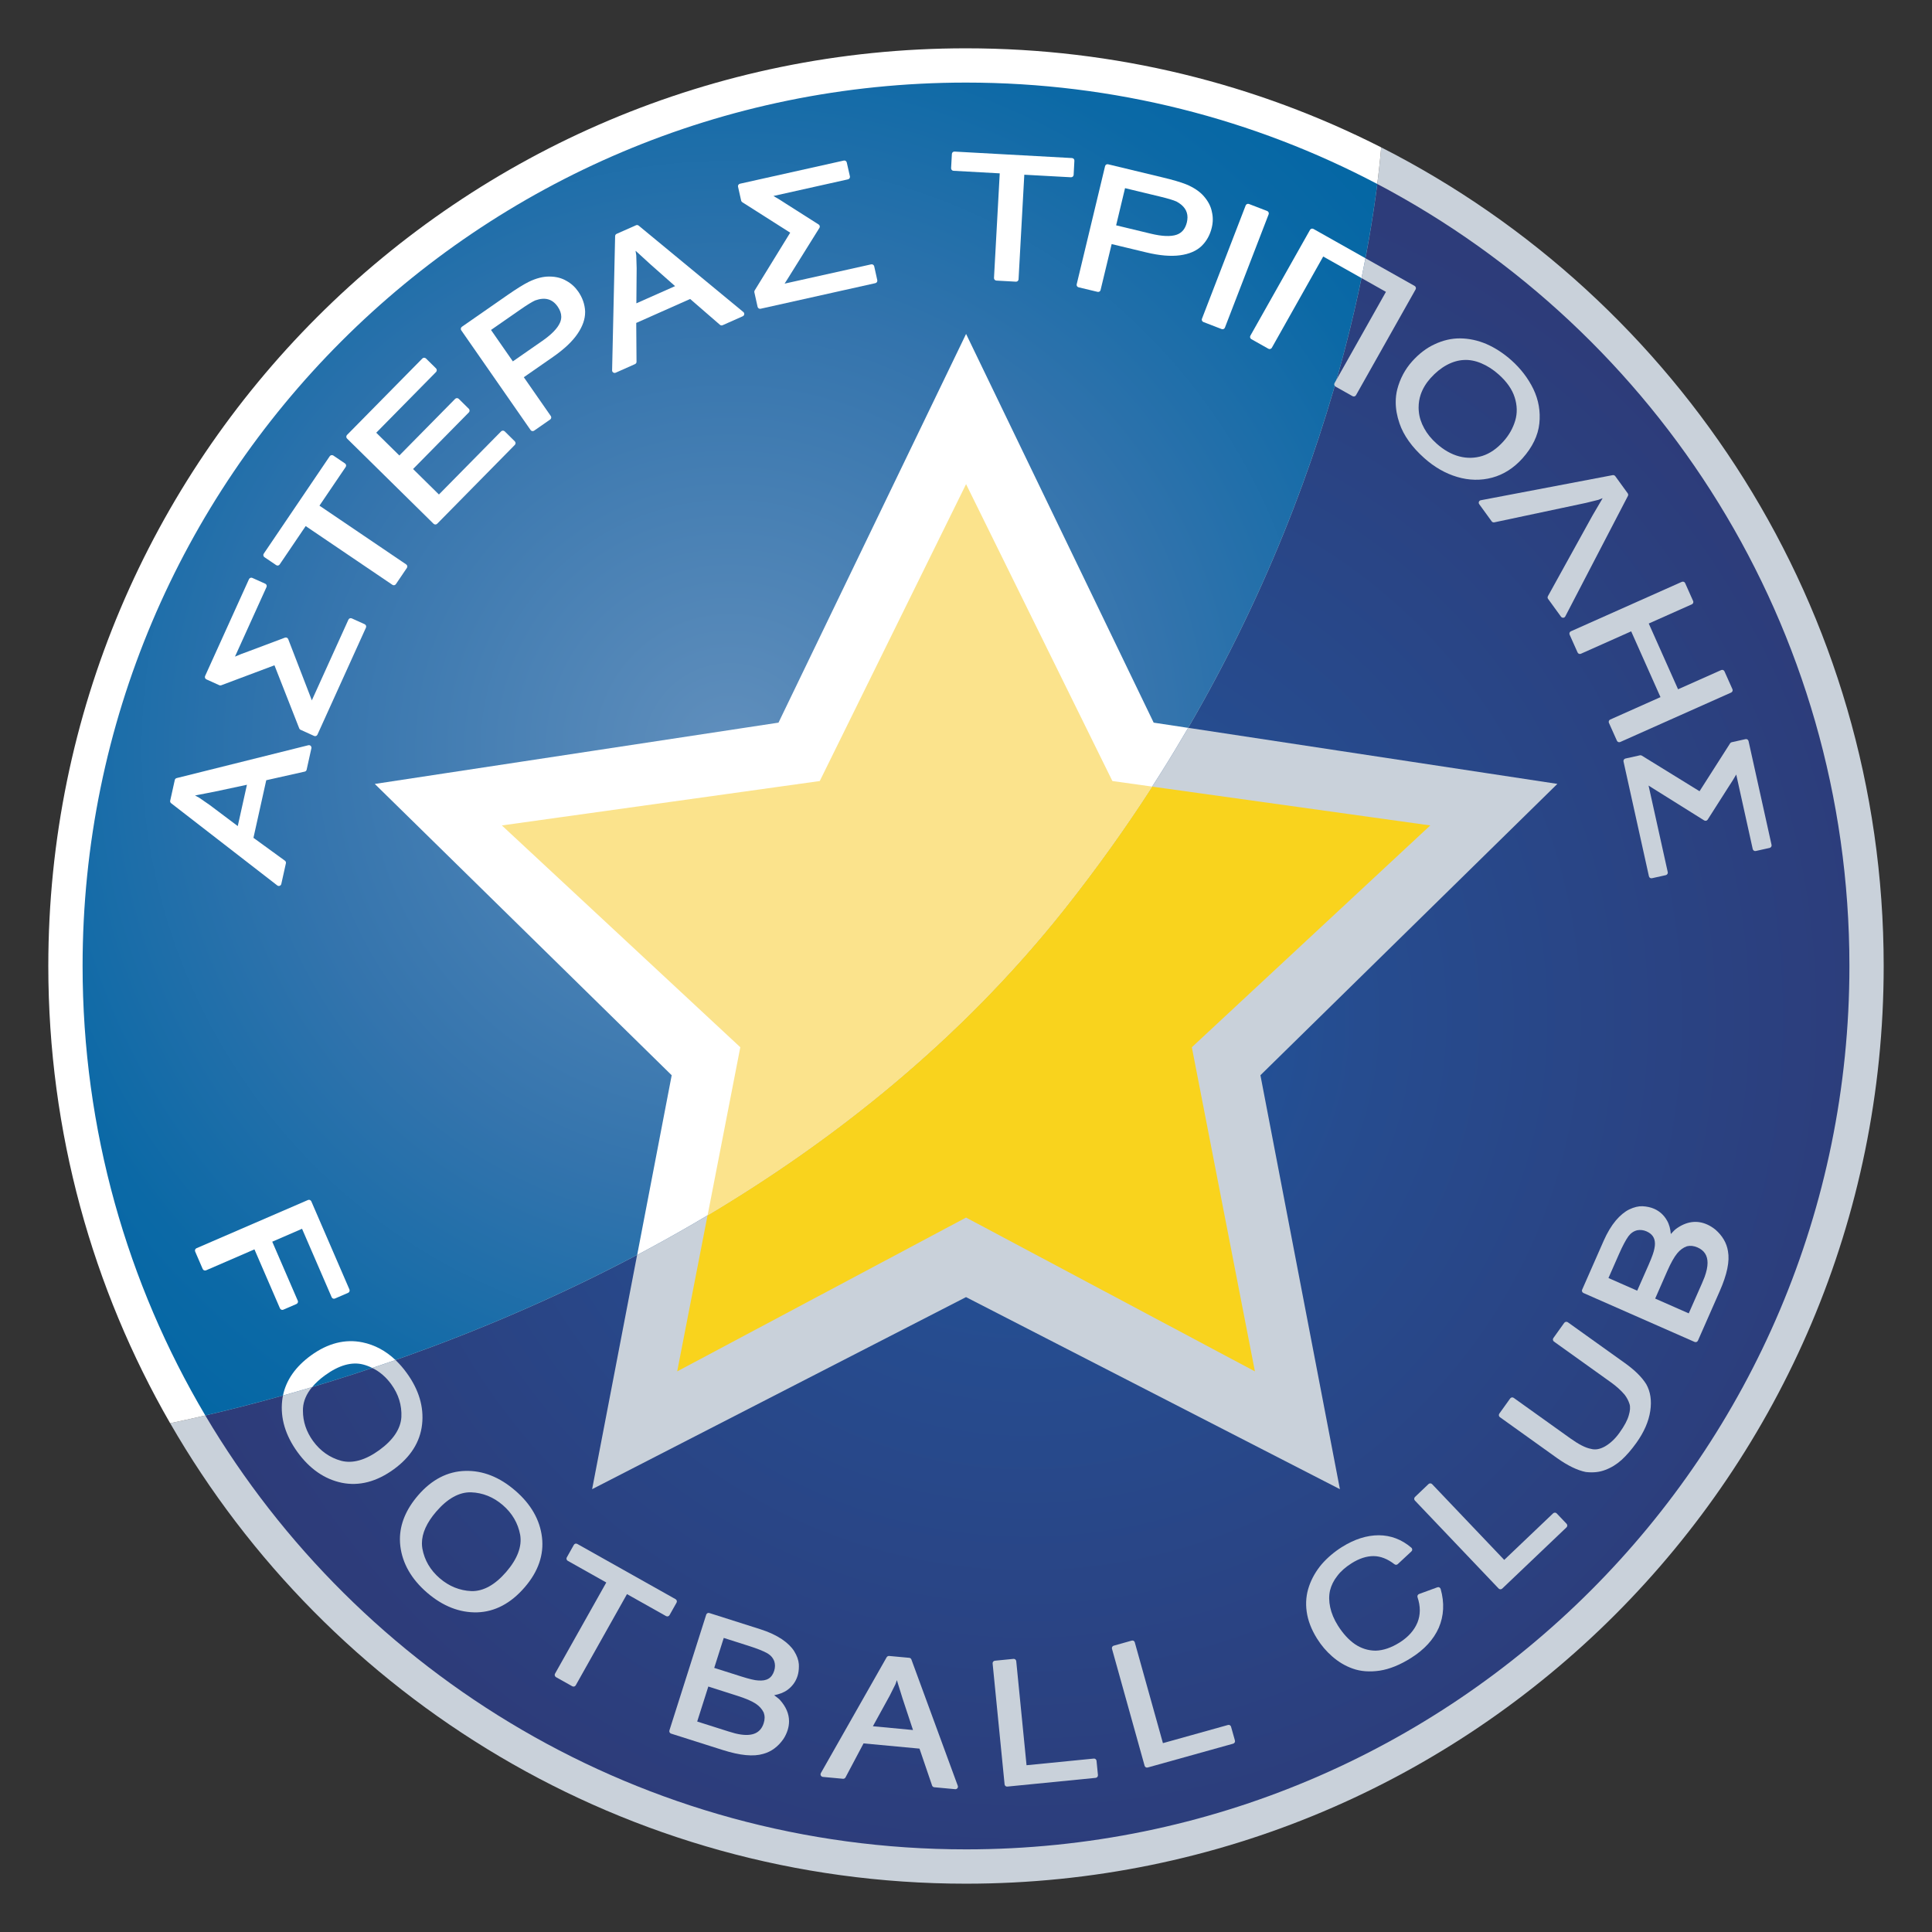 <svg height="1000" viewBox="-296.5 -296.5 1000 1000" width="1000" xmlns="http://www.w3.org/2000/svg" xmlns:xlink="http://www.w3.org/1999/xlink"><rect x="-296.5" y="-296.5" width="1000" height="1000" fill="#333333" stroke="none"/><defs><radialGradient id="a" cx="47.859" cy="52.742" gradientUnits="userSpaceOnUse" r="340.981"><stop offset="0" stop-color="#1c59a2"/><stop offset=".286" stop-color="#264c8f"/><stop offset=".745" stop-color="#2d3c7a"/><stop offset="1" stop-color="#2e3672"/></radialGradient><radialGradient id="b" cx="-38.68" cy="-25.121" gradientUnits="userSpaceOnUse" r="270.166"><stop offset="0" stop-color="#608fbd"/><stop offset=".066" stop-color="#5a8bba"/><stop offset=".471" stop-color="#3474ad"/><stop offset=".796" stop-color="#0b69a6"/><stop offset="1" stop-color="#0065a3"/></radialGradient></defs><g transform="matrix(1.779 0 0 1.779 150.129 135.897)"><g><g><path d="m -201.466 171.01 c 45.698 -9.48 176.879 -44.756 260.056 -149.532 c 76.028 -95.773 89.756 -193.395 92.203 -221.563 l .007 -.096 C 237.566 -156.084 297 -65.99 297 38 C 297 185.457 177.457 305 30 305 C -69.017 305 -155.457 251.087 -201.55 171.024 Z" fill="#c9d1da"/><path d="m 150.793 -200.085 c -2.447 28.168 -16.175 125.79 -92.189 221.563 c -83.184 104.76 -214.363 140.052 -260.07 149.532 l -.092 .015 C -224.097 131.859 -237 86.437 -237 38 c 0 -147.46 119.546 -267 267 -267 c 43.481 0 84.526 10.391 120.8 28.819 z" fill="#fff"/></g><g><path d="m -191.24 168.755 c 52.732 -12.24 172.198 -49.495 249.83 -147.285 c 68.306 -86.037 86.337 -173.565 91.061 -210.891 l .016 -.111 C 231.354 -146.482 287.03 -60.745 287.03 38 C 287.03 179.951 171.958 295.015 30 295.015 c -94.197 0 -176.557 -50.66 -221.313 -126.229 z" fill="url(#a)"/><path d="m 149.65 -189.421 c -4.732 37.325 -22.755 124.854 -91.06 210.891 c -77.641 97.79 -197.106 135.045 -249.83 147.285 l -.073 .03 C -213.998 130.472 -227.027 85.755 -227.027 38 c 0 -141.958 115.076 -257.027 257.027 -257.027 c 43.206 0 83.928 10.664 119.666 29.503 z" fill="url(#b)"/></g></g><g><path d="M 94.602 -31.215 C 84.51 -13.884 72.609 3.824 58.604 21.478 C 22.596 66.827 -22.41 99.167 -65.578 122.021 l -.096 .061 l 10.047 -52.294 l -86.382 -84.757 l 117.457 -17.834 l 54.575 -113.096 l 54.58 113.096 l 10.061 1.522 z" fill="#fff"/><path d="M -65.578 122.013 C -22.41 99.159 22.596 66.827 58.604 21.47 C 72.609 3.815 84.51 -13.891 94.602 -31.223 l .046 -.073 l 107.41 16.312 L 115.662 69.78 L 138.79 190.22 L 30.007 134.337 L -78.78 190.22 L -65.688 122.074 Z" fill="#c9d1da"/></g><g><path d="M 84.127 -14.137 C 76.512 -2.323 68.029 9.587 58.604 21.478 C 28.264 59.689 -8.463 88.668 -45.097 110.502 l -.104 .068 l -8.827 45.377 l 84.043 -44.755 l 84.043 44.755 L 95.707 61.636 L 165.08 -2.898 L 84.157 -14.19 Z" fill="#f9d31d"/><path d="M -45.097 110.502 C -8.463 88.66 28.255 59.681 58.604 21.47 C 68.029 9.579 76.511 -2.33 84.127 -14.145 l .046 -.053 l -11.58 -1.618 l -42.57 -86.382 l -42.57 86.382 l -92.491 12.918 l 69.373 64.534 l -9.52 48.927 z" fill="#fbe38c"/></g><g><path d="m -161.453 106.085 l -32.432 14.026 c -.185 .076 -.322 .222 -.395 .406 c -.069 .184 -.069 .384 .008 .567 l 2.193 5.077 c .165 .367 .594 .536 .974 .383 c 0 0 12.854 -5.567 14.08 -6.097 c .541 1.258 7.42 17.155 7.42 17.155 c .075 .185 .218 .322 .405 .398 c .185 .077 .379 .077 .569 0 l 3.823 -1.655 c .275 -.131 .448 -.399 .448 -.676 c 0 -.107 -.014 -.199 -.062 -.291 c 0 0 -6.877 -15.905 -7.424 -17.163 c 1.094 -.476 7.582 -3.283 8.67 -3.758 c .553 1.258 8.616 19.908 8.616 19.908 c .078 .177 .22 .322 .399 .399 c .181 .069 .388 .069 .567 -.017 l 3.824 -1.655 c .367 -.162 .541 -.583 .386 -.967 l -11.097 -25.66 c -.081 -.168 -.221 -.307 -.409 -.392 c -.18 -.065 -.384 -.065 -.563 .012 z" fill="#fff"/><path d="m -161.346 -26.23 l -38.314 9.559 c -.265 .062 -.479 .283 -.541 .548 l -1.334 6.017 c -.065 .284 .038 .563 .265 .744 l 30.887 23.923 c .195 .157 .463 .195 .697 .107 c .237 -.084 .418 -.288 .473 -.533 l 1.338 -6.017 c .007 -.053 .014 -.107 .014 -.165 c 0 -.226 -.11 -.452 -.305 -.594 c 0 0 -8.429 -6.127 -9.15 -6.653 c .196 -.87 3.531 -15.909 3.724 -16.756 c .839 -.192 11.195 -2.508 11.195 -2.508 c .285 -.062 .495 -.28 .557 -.556 l 1.384 -6.243 c .009 -.057 .016 -.11 .016 -.164 c 0 -.2 -.081 -.388 -.218 -.529 c -.175 -.162 -.435 -.242 -.688 -.18 z m -27.24 13.501 c 0 0 7.592 -1.626 9.375 -2.002 c -.384 1.741 -2.285 10.295 -2.669 12.021 c -1.477 -1.116 -8.183 -6.147 -8.183 -6.147 v 0 l -3.079 -2.128 c 0 0 -.541 -.283 -1.169 -.613 c .283 -.058 .591 -.111 .763 -.165 c -.096 .023 4.962 -.966 4.962 -.966 z" fill="#fff"/><path d="m -178.199 -74.932 c -.181 .069 -.33 .204 -.415 .384 l -12.768 28.175 c -.166 .369 0 .809 .368 .975 l 3.762 1.706 c .18 .084 .376 .084 .567 .016 c 0 0 14.238 -5.349 15.483 -5.813 c .495 1.258 7.21 18.363 7.21 18.363 c .072 .177 .204 .33 .386 .398 l 3.935 1.791 c .369 .165 .809 0 .974 -.368 l 14.119 -31.148 c .076 -.18 .084 -.382 .014 -.563 c -.068 -.18 -.21 -.329 -.383 -.418 l -3.761 -1.702 c -.373 -.165 -.81 0 -.975 .368 c 0 0 -9.38 20.668 -10.648 23.49 c -.33 -.858 -.653 -1.722 -.653 -1.722 l -6.219 -16.105 c -.149 -.379 -.576 -.567 -.952 -.426 l -10.571 3.973 c -1.468 .506 -2.765 1.024 -3.965 1.549 c 1.357 -2.991 9.172 -20.238 9.172 -20.238 c .039 -.091 .062 -.195 .062 -.307 c 0 -.284 -.165 -.548 -.429 -.667 l -3.747 -1.688 c -.179 -.088 -.374 -.096 -.566 -.023 z" fill="#fff"/><path d="m -155.127 -110.309 l -19.191 28.341 c -.227 .337 -.142 .801 .195 1.02 l 3.424 2.316 c .165 .111 .362 .15 .553 .111 c .188 -.031 .36 -.149 .467 -.314 c 0 0 6.818 -10.062 7.559 -11.158 c 1.161 .79 25.23 17.086 25.23 17.086 c .337 .23 .793 .143 1.02 -.195 l 3.19 -4.712 c .084 -.127 .123 -.269 .123 -.415 c 0 -.05 0 -.096 -.007 -.142 c -.038 -.188 -.151 -.364 -.316 -.472 c 0 0 -24.067 -16.296 -25.23 -17.09 c .748 -1.097 7.627 -11.25 7.627 -11.25 c .085 -.134 .127 -.277 .127 -.418 c 0 -.234 -.119 -.473 -.323 -.614 l -3.417 -2.316 c -.338 -.203 -.801 -.118 -1.031 .222 z" fill="#fff"/><path d="m -127.657 -138.975 c -.197 0 -.385 .08 -.518 .222 l -21.918 22.247 c -.283 .288 -.283 .752 .009 1.043 l 25.177 24.801 c .291 .28 .755 .28 1.046 -.008 l 22.592 -22.941 c .288 -.288 .279 -.751 -.007 -1.043 l -2.938 -2.899 c -.142 -.142 -.33 -.21 -.53 -.21 c -.195 0 -.383 .084 -.516 .218 c 0 0 -17.111 17.374 -18.092 18.363 c -.866 -.858 -6.66 -6.568 -7.522 -7.415 c .973 -.981 16.231 -16.473 16.231 -16.473 c .142 -.142 .21 -.33 .21 -.521 c 0 -.188 -.077 -.375 -.219 -.526 l -2.936 -2.899 c -.291 -.279 -.764 -.279 -1.043 .008 c 0 0 -15.262 15.496 -16.236 16.477 c -.847 -.833 -5.882 -5.794 -6.722 -6.626 c .975 -.99 17.404 -17.669 17.404 -17.669 c .139 -.15 .21 -.33 .21 -.521 c 0 -.188 -.079 -.383 -.218 -.526 l -2.938 -2.895 c -.147 -.126 -.338 -.207 -.526 -.207 z" fill="#fff"/><path d="m -97.281 -161.022 c 0 0 -.007 0 0 0 c -1.484 .744 -3.515 2.009 -6.038 3.757 l -13.348 9.283 c -.158 .111 -.269 .284 -.308 .48 c -.042 .196 .007 .391 .123 .552 l 20.17 29.015 c .107 .157 .279 .264 .471 .306 c .196 .031 .392 -.007 .549 -.118 l 4.671 -3.252 c .207 -.142 .314 -.368 .314 -.606 c 0 -.145 -.039 -.287 -.131 -.414 c 0 0 -7.085 -10.192 -7.845 -11.285 c 1.052 -.732 8.486 -5.897 8.486 -5.897 c 3.268 -2.27 5.687 -4.555 7.187 -6.802 c 1.437 -2.128 2.162 -4.199 2.162 -6.177 c 0 -.12 0 -.231 0 -.338 c -.103 -2.021 -.778 -3.954 -2.021 -5.736 c -.917 -1.312 -2.07 -2.362 -3.438 -3.098 c -1.35 -.802 -2.999 -1.228 -4.894 -1.242 c -1.87 -.031 -3.927 .501 -6.11 1.572 z m -2.442 8.078 c 2.018 -1.408 3.504 -2.316 4.398 -2.712 c 2.818 -1.004 4.962 -.429 6.51 1.783 c .706 1.024 1.059 2.006 1.059 2.976 c 0 .56 -.116 1.108 -.346 1.66 c -.697 1.664 -2.442 3.471 -5.172 5.368 c 0 0 -7.515 5.223 -8.57 5.956 c -.697 -1.005 -5.652 -8.138 -6.353 -9.142 c 1.053 -.731 8.474 -5.889 8.474 -5.889 z" fill="#fff"/><path d="m -66.018 -177.515 l -5.629 2.497 c -.262 .119 -.434 .368 -.44 .66 l -.878 39.054 c -.009 .248 .114 .494 .33 .624 c .21 .142 .478 .17 .704 .066 l 5.629 -2.504 c .269 -.119 .441 -.38 .441 -.667 c 0 0 -.084 -10.43 -.084 -11.312 c .816 -.361 14.896 -6.619 15.687 -6.971 c .653 .564 8.67 7.515 8.67 7.515 c .214 .188 .521 .234 .778 .115 l 5.853 -2.6 c .233 -.099 .392 -.318 .434 -.571 c .037 -.249 -.067 -.51 -.262 -.667 l -30.453 -25.138 c -.232 -.181 -.52 -.22 -.78 -.101 z m .195 12.478 c 0 -.008 -.114 -3.746 -.114 -3.746 c 0 0 -.097 -.606 -.207 -1.304 c .214 .188 .441 .41 .59 .517 v 0 l 3.724 3.409 c 0 0 5.815 5.146 7.185 6.354 c -1.626 .721 -9.636 4.279 -11.262 5.004 c .015 -1.864 .084 -10.234 .084 -10.234 z" fill="#fff"/><path d="m -5.565 -196.338 l -30.197 6.737 c -.188 .038 -.353 .157 -.463 .321 c -.077 .119 -.114 .257 -.114 .392 c 0 .058 0 .111 .014 .165 l .902 4.029 c .037 .188 .156 .353 .321 .465 c 0 0 12.834 8.159 13.954 8.872 c -.706 1.146 -10.335 16.807 -10.335 16.807 c -.068 .115 -.107 .249 -.107 .383 c 0 .054 0 .111 .016 .164 l .939 4.219 c .042 .188 .158 .353 .33 .463 c .165 .1 .363 .142 .56 .092 l 33.375 -7.442 c .398 -.088 .651 -.479 .555 -.882 l -.892 -4.026 c -.039 -.192 -.165 -.353 -.33 -.464 c -.165 -.111 -.36 -.142 -.56 -.096 c 0 0 -22.151 4.939 -25.177 5.606 c .495 -.775 .981 -1.553 .981 -1.553 l 9.134 -14.643 c .081 -.127 .12 -.261 .12 -.395 c 0 -.242 -.126 -.487 -.339 -.622 l -9.524 -6.054 c -1.282 -.863 -2.474 -1.584 -3.621 -2.235 c 3.21 -.717 21.688 -4.839 21.688 -4.839 c .337 -.081 .576 -.376 .576 -.714 c 0 -.057 0 -.111 -.016 -.165 l -.913 -4.03 c -.039 -.188 -.156 -.353 -.321 -.464 c -.164 -.099 -.368 -.133 -.556 -.091 z" fill="#fff"/><path d="m 25.893 -198.263 c 0 0 -.23 4.145 -.23 4.161 c 0 .18 .074 .356 .191 .494 c .13 .15 .314 .238 .502 .246 c 0 0 12.133 .667 13.46 .743 c -.077 1.399 -1.673 30.445 -1.673 30.465 c 0 .384 .308 .714 .699 .737 l 5.682 .314 c .191 .008 .385 -.053 .521 -.18 c .154 -.134 .229 -.315 .246 -.51 c 0 0 1.596 -29.027 1.671 -30.43 c 1.328 .069 13.574 .744 13.574 .744 c .199 .007 .383 -.054 .538 -.188 c .152 -.134 .229 -.315 .244 -.503 l .216 -4.122 c .029 -.41 -.292 -.755 -.69 -.778 l -34.181 -1.883 c -.401 -.023 -.754 .28 -.77 .69 z" fill="#fff"/><path d="m 70.783 -195.168 c -.162 .099 -.283 .264 -.321 .457 l -8.253 34.356 c -.107 .391 .145 .789 .537 .886 l 5.529 1.327 c .191 .045 .392 .015 .561 -.084 c .159 -.104 .291 -.269 .321 -.456 c 0 0 2.898 -12.071 3.222 -13.359 c 1.241 .299 10.038 2.412 10.038 2.412 c 3.864 .936 7.185 1.216 9.853 .848 c 2.701 -.361 4.81 -1.281 6.304 -2.727 c 1.443 -1.418 2.432 -3.209 2.931 -5.314 c .383 -1.564 .398 -3.118 .029 -4.633 c -.291 -1.533 -1.072 -3.055 -2.315 -4.486 c -1.219 -1.414 -2.99 -2.591 -5.229 -3.508 c -1.551 -.614 -3.844 -1.289 -6.841 -2.002 l -15.8 -3.804 c -.198 -.048 -.398 -.025 -.566 .087 z m 5.49 6.856 c 1.259 .303 10.04 2.419 10.04 2.419 c 2.4 .571 4.056 1.074 4.946 1.48 c 2.131 1.158 3.182 2.672 3.182 4.59 c 0 .46 -.068 .947 -.176 1.453 c -.469 1.898 -1.441 3.075 -2.992 3.612 c -1.71 .579 -4.218 .483 -7.453 -.299 c 0 0 -8.896 -2.136 -10.139 -2.442 c .293 -1.178 2.317 -9.621 2.592 -10.813 z" fill="#fff"/><path d="m 111.757 -183.688 c -.175 .081 -.314 .226 -.39 .411 l -12.716 32.964 c -.077 .181 -.077 .383 .009 .556 c .084 .185 .222 .322 .413 .395 l 5.299 2.047 c .385 .149 .821 -.039 .959 -.421 l 12.723 -32.968 c .154 -.376 -.046 -.81 -.422 -.959 l -5.314 -2.048 c -.176 -.065 -.368 -.058 -.561 .023 z" fill="#fff"/><path d="m 145.079 -162.196 c .399 -1.933 .774 -3.808 1.12 -5.644 l .015 -.088 l -15.123 -8.52 c -.36 -.196 -.814 -.069 -1.005 .284 l -17.348 30.783 c -.098 .173 -.113 .369 -.068 .564 c .055 .192 .178 .35 .354 .441 l 4.955 2.788 c .168 .096 .375 .119 .551 .065 c .191 -.05 .354 -.172 .453 -.349 c 0 0 14.256 -25.331 14.945 -26.55 c .677 .379 6.304 3.551 11.151 6.277 z" fill="#fff"/><path d="m -168.663 162.957 c 2.685 -.752 5.457 -1.557 8.298 -2.408 l .126 -.03 c .981 -1.182 2.232 -2.331 3.754 -3.436 c 4.053 -2.945 7.791 -3.995 11.113 -3.129 c .934 .245 1.814 .583 2.653 1.012 l .081 -.046 c 2.167 -.729 4.355 -1.473 6.586 -2.255 l .07 -.015 c -2.841 -2.7 -6.063 -4.418 -9.626 -5.153 c -5.018 -1.028 -10.054 .245 -14.955 3.796 v 0 c -4.505 3.273 -7.246 7.192 -8.166 11.672 z" fill="#fff"/></g><g><g><path d="m 145.079 -162.196 c .399 -1.933 .774 -3.808 1.12 -5.644 l .015 -.088 l 14.318 8.067 c .16 .092 .299 .257 .345 .445 c .055 .188 .031 .387 -.062 .559 l -17.346 30.784 c -.094 .172 -.253 .299 -.446 .345 c -.183 .054 -.39 .023 -.567 -.069 l -4.953 -2.787 c -.229 -.142 -.368 -.387 -.368 -.644 c 0 -.127 .029 -.245 .091 -.364 c 0 0 14.265 -25.322 14.954 -26.549 c -.489 -.276 -3.589 -2.018 -7.101 -4.003 z" fill="#c9d1da"/><path d="m -115.714 184.905 c -5.125 .139 -9.734 2.516 -13.692 7.102 c -3.52 4.087 -5.295 8.366 -5.295 12.784 c 0 .659 .042 1.318 .119 1.979 c .613 5.069 3.236 9.632 7.784 13.559 c 4.551 3.926 9.452 5.852 14.559 5.729 c 5.143 -.153 9.797 -2.6 13.834 -7.286 c 3.951 -4.57 5.649 -9.478 5.036 -14.577 c -.606 -5.069 -3.222 -9.641 -7.786 -13.567 c -4.561 -3.943 -9.451 -5.876 -14.559 -5.723 z m -7.411 31.229 c -2.734 -2.355 -4.421 -5.246 -5.043 -8.612 c -.084 -.499 -.133 -1.02 -.133 -1.542 c 0 -2.93 1.399 -6.036 4.179 -9.257 c 3.275 -3.796 6.676 -5.675 10.108 -5.591 c 3.408 .123 6.526 1.373 9.248 3.728 c 2.727 2.347 4.421 5.261 5.05 8.628 c .576 3.382 -.793 7.017 -4.06 10.806 c -3.26 3.772 -6.649 5.651 -10.082 5.582 c -3.431 -.139 -6.549 -1.396 -9.267 -3.742 z" fill="#c9d1da"/><path d="m -83.657 206.071 c -.188 .061 -.344 .184 -.444 .36 l -2.044 3.636 c -.061 .106 -.091 .222 -.091 .353 c 0 .261 .137 .514 .376 .644 c 0 0 10.058 5.652 11.204 6.305 c -.69 1.219 -14.913 26.526 -14.913 26.526 c -.062 .107 -.093 .237 -.093 .368 c 0 .06 .009 .13 .022 .191 c .055 .177 .181 .346 .346 .452 l 4.743 2.653 c .353 .207 .809 .077 1.006 -.275 c 0 0 14.221 -25.308 14.911 -26.534 c 1.146 .659 11.375 6.396 11.375 6.396 c .353 .199 .808 .069 1.004 -.284 l 2.041 -3.627 c .095 -.169 .118 -.376 .072 -.553 c -.058 -.191 -.181 -.352 -.344 -.452 l -28.61 -16.081 c -.166 -.093 -.373 -.124 -.561 -.078 z" fill="#c9d1da"/><path d="m -45.224 226.302 c -.174 .092 -.308 .237 -.362 .43 l -10.702 33.667 c -.126 .398 .093 .813 .476 .936 l 14.986 4.755 c 5.103 1.626 8.983 1.993 11.852 1.135 c 2.323 -.629 4.302 -2.094 5.847 -4.311 c .545 -.835 .952 -1.701 1.227 -2.575 c .285 -.875 .414 -1.756 .414 -2.607 c 0 -2.17 -.901 -4.265 -2.691 -6.242 c -.473 -.491 -1.085 -.883 -1.635 -1.32 c 1.431 -.292 2.749 -.743 3.824 -1.518 c 1.438 -1.043 2.442 -2.408 2.967 -4.065 c .269 -.836 .402 -1.778 .402 -2.783 c 0 -.223 -.007 -.452 -.016 -.675 c -.088 -1.189 -.536 -2.446 -1.341 -3.75 c -.762 -1.227 -1.974 -2.408 -3.589 -3.512 c -1.714 -1.144 -3.842 -2.133 -6.323 -2.915 l -14.763 -4.693 c -.193 -.072 -.401 -.057 -.573 .043 z m 4.743 7.193 c 1.163 .369 7.217 2.301 7.217 2.301 c 2.481 .79 4.337 1.519 5.499 2.186 c .989 .591 1.649 1.373 2.002 2.37 c .126 .414 .188 .836 .188 1.273 c 0 .475 -.078 .95 -.235 1.441 c -.674 2.124 -2.151 3.021 -4.658 2.806 c -.007 0 -.016 0 -.023 0 c -.943 -.037 -2.584 -.429 -4.885 -1.157 c 0 0 -6.699 -2.132 -7.877 -2.5 c .359 -1.143 2.419 -7.6 2.772 -8.72 z m -4.49 14.142 c 1.192 .392 8.424 2.691 8.424 2.691 c 2.397 .759 4.195 1.526 5.364 2.294 c 1.069 .713 1.852 1.587 2.331 2.6 c .165 .468 .26 .959 .26 1.48 c 0 .506 -.088 1.057 -.269 1.61 c -.988 3.113 -3.703 4.095 -8.309 2.96 l -1.956 -.568 c 0 0 -7.875 -2.499 -9.083 -2.884 c .362 -1.157 2.859 -9.01 3.238 -10.183 z" fill="#c9d1da"/><path d="m 6.913 239.124 l -19.137 33.696 c -.127 .23 -.127 .492 -.009 .715 c .12 .222 .339 .367 .586 .398 l 5.868 .545 c .298 .023 .583 -.139 .724 -.398 c 0 0 4.82 -9.096 5.246 -9.895 c .894 .093 15.408 1.443 16.277 1.519 c .284 .829 3.669 10.744 3.669 10.744 c .093 .269 .337 .469 .629 .492 l 6.085 .566 c .25 .023 .495 -.084 .651 -.284 c .158 -.198 .197 -.474 .108 -.704 l -13.497 -36.75 c -.095 -.261 -.337 -.46 -.62 -.483 l -5.868 -.544 c -.298 0 -.57 .138 -.712 .383 z m .893 11.175 c 0 -.009 1.668 -3.336 1.668 -3.336 c 0 0 .188 -.545 .421 -1.189 c .074 .244 .197 .682 .197 .682 v 0 c 0 .009 1.491 4.786 1.491 4.786 c 0 0 2.427 7.34 2.996 9.05 c -1.729 -.169 -9.943 -.935 -11.666 -1.098 c .874 -1.588 4.893 -8.895 4.893 -8.895 z" fill="#c9d1da"/><path d="m 43.811 239.593 l -5.406 .536 c -.191 .016 -.369 .115 -.499 .269 c -.123 .145 -.176 .337 -.161 .529 l 3.482 35.162 c .032 .414 .398 .705 .807 .66 l 25.698 -2.539 c .398 -.039 .689 -.407 .658 -.807 l -.413 -4.14 c -.016 -.2 -.122 -.385 -.261 -.499 c -.153 -.13 -.354 -.177 -.552 -.161 c 0 0 -18.184 1.803 -19.55 1.933 c -.146 -1.396 -2.997 -30.276 -2.997 -30.276 c -.047 -.414 -.398 -.706 -.806 -.667 z" fill="#c9d1da"/><path d="m 78.223 234.277 l -5.23 1.473 c -.191 .046 -.354 .169 -.453 .338 c -.101 .177 -.114 .368 -.068 .56 l 9.493 34.035 c .055 .191 .169 .344 .346 .451 c .16 .093 .367 .122 .559 .062 l 24.863 -6.933 c .399 -.123 .63 -.521 .514 -.92 l -1.127 -4.003 c -.107 -.399 -.506 -.629 -.897 -.515 c 0 0 -17.607 4.916 -18.926 5.285 c -.376 -1.358 -8.185 -29.312 -8.185 -29.312 c -.086 -.405 -.491 -.628 -.889 -.521 z" fill="#c9d1da"/><path d="m 139.373 207.053 v 0 c -2.223 1.403 -4.202 3.076 -5.873 4.985 c -1.665 1.979 -2.885 4.11 -3.674 6.381 c -.821 2.347 -1.067 4.839 -.705 7.416 c .359 2.607 1.38 5.26 3.035 7.891 c 1.221 1.948 2.692 3.681 4.379 5.146 c 1.842 1.617 3.867 2.814 6.014 3.558 c 2.269 .814 4.899 1.013 7.807 .59 c 2.854 -.437 5.935 -1.671 9.157 -3.711 c 3.818 -2.4 6.533 -5.354 8.036 -8.758 c 1.496 -3.474 1.688 -7.278 .553 -11.288 c -.054 -.2 -.184 -.361 -.377 -.461 c -.176 -.1 -.39 -.107 -.59 -.031 l -5.322 1.948 c -.368 .146 -.567 .553 -.444 .928 c .897 2.661 .882 5.131 -.016 7.362 c -.951 2.302 -2.707 4.257 -5.199 5.821 c -2.423 1.518 -4.755 2.315 -6.964 2.369 c -2.146 -.007 -4.172 -.637 -6.012 -1.871 c -1.811 -1.25 -3.49 -3.075 -4.971 -5.422 c -1.118 -1.778 -1.87 -3.559 -2.246 -5.322 c -.375 -1.74 -.391 -3.382 -.054 -4.877 c .368 -1.503 1.081 -2.945 2.117 -4.249 c .988 -1.334 2.392 -2.561 4.156 -3.681 c 2.223 -1.404 4.386 -2.102 6.427 -2.086 c 2.008 .015 4.056 .813 6.058 2.369 c .284 .223 .691 .207 .951 -.038 l 3.972 -3.696 c .154 -.145 .246 -.337 .239 -.544 c -.008 -.216 -.1 -.423 -.262 -.545 c -2.783 -2.385 -5.974 -3.597 -9.472 -3.612 c -3.481 0 -7.083 1.143 -10.72 3.428 z" fill="#c9d1da"/><path d="m 164.573 188.725 l -3.942 3.758 c -.291 .283 -.306 .751 -.023 1.043 l 24.363 25.599 c .14 .139 .323 .215 .515 .223 c .191 0 .392 -.069 .528 -.207 l 18.698 -17.808 c .299 -.276 .306 -.752 .03 -1.043 l -2.867 -3.014 c -.139 -.146 -.323 -.23 -.522 -.23 c -.185 -.007 -.385 .069 -.521 .192 c 0 0 -13.237 12.607 -14.235 13.559 c -.965 -1.02 -20.981 -22.041 -20.981 -22.041 c -.138 -.153 -.321 -.223 -.513 -.23 c -.191 -.008 -.391 .068 -.53 .199 z" fill="#c9d1da"/><path d="m 204.06 141.821 l -3.165 4.426 c -.116 .16 -.162 .359 -.123 .544 c .029 .191 .137 .368 .291 .482 l 16.533 11.826 c 1.626 1.158 2.992 2.4 4.035 3.636 c .628 .819 1.127 1.756 1.426 2.722 c .253 .828 .184 1.917 -.215 3.251 c -.368 1.381 -1.272 3.092 -2.707 5.085 c -1.25 1.756 -2.676 3.091 -4.227 3.987 c -1.487 .829 -2.837 1.066 -4.11 .698 c -1.54 -.275 -3.505 -1.288 -5.905 -2.998 l -16.532 -11.825 c -.169 -.115 -.354 -.162 -.538 -.131 c -.2 .03 -.368 .139 -.491 .291 l -3.166 4.426 c -.223 .329 -.161 .805 .176 1.027 l 16.597 11.879 c 3.09 2.201 5.904 3.574 8.373 4.072 c 2.132 .253 4.02 .046 5.691 -.606 c 1.718 -.637 3.327 -1.625 4.762 -2.929 c 1.419 -1.297 2.86 -2.96 4.288 -4.954 c 2.223 -3.113 3.58 -6.228 4.033 -9.265 c .453 -2.991 .061 -5.613 -1.157 -7.775 c -1.243 -2.024 -3.336 -4.096 -6.221 -6.159 l -16.61 -11.879 c -.339 -.237 -.799 -.152 -1.038 .169 z" fill="#c9d1da"/><path d="m 222.965 108.83 c -1.289 .629 -2.594 1.702 -3.873 3.182 c -1.328 1.581 -2.53 3.59 -3.582 5.975 l -6.242 14.188 c -.046 .091 -.062 .184 -.062 .298 c 0 .085 .016 .169 .046 .253 c .077 .185 .216 .338 .392 .415 l 32.339 14.233 c .376 .169 .813 -.008 .975 -.376 l 6.335 -14.387 c 2.154 -4.9 2.944 -8.704 2.4 -11.649 c -.383 -2.393 -1.626 -4.501 -3.666 -6.272 c -.781 -.629 -1.595 -1.136 -2.439 -1.504 c -2.99 -1.312 -6.042 -.874 -9.033 1.319 c -.538 .414 -.981 .975 -1.487 1.472 c -.123 -1.448 -.444 -2.782 -1.12 -3.94 c -.875 -1.55 -2.125 -2.685 -3.712 -3.39 c -.988 -.431 -2.132 -.684 -3.404 -.752 c -1.191 -.046 -2.487 .276 -3.867 .935 z m -2.992 13.022 c 1.052 -2.393 1.979 -4.141 2.77 -5.23 c .698 -.92 1.525 -1.487 2.561 -1.74 c .913 -.161 1.802 -.062 2.699 .33 c 1.642 .729 2.447 1.886 2.447 3.604 c 0 .406 -.048 .844 -.147 1.326 c -.145 .959 -.713 2.554 -1.679 4.762 c 0 0 -2.821 6.42 -3.336 7.562 c -1.082 -.482 -7.294 -3.205 -8.366 -3.681 c .489 -1.12 3.051 -6.933 3.051 -6.933 z m 14.096 4.823 c 1.02 -2.3 1.979 -4.018 2.868 -5.084 c .814 -.997 1.771 -1.672 2.822 -2.048 c .973 -.237 2.002 -.13 3.083 .346 c 1.947 .851 2.913 2.331 2.913 4.486 c 0 1.158 -.292 2.523 -.852 4.088 c -.007 .029 -.774 1.879 -.774 1.879 c 0 0 -3.336 7.569 -3.849 8.727 c -1.104 -.498 -8.658 -3.812 -9.763 -4.302 c .501 -1.151 3.552 -8.092 3.552 -8.092 z" fill="#c9d1da"/><path d="m 166.338 -142.894 c -2.347 1.077 -4.548 2.757 -6.55 4.996 c -2.055 2.293 -3.505 5.027 -4.311 8.109 c -.306 1.205 -.451 2.443 -.451 3.716 c 0 2.01 .367 4.091 1.111 6.227 c 1.188 3.478 3.604 6.872 7.193 10.069 c 2.945 2.631 6.165 4.475 9.586 5.487 c 3.451 1.02 6.872 1.093 10.177 .199 c 3.313 -.89 6.28 -2.783 8.826 -5.625 c 2.869 -3.217 4.524 -6.625 4.894 -10.123 c .369 -3.478 -.214 -6.849 -1.733 -10.019 c -1.519 -3.126 -3.666 -5.928 -6.364 -8.347 c -2.293 -2.044 -4.739 -3.644 -7.316 -4.766 c -2.492 -1.063 -5.063 -1.611 -7.622 -1.634 c -2.478 -.021 -4.986 .549 -7.44 1.711 z m .566 28.885 c -1.532 -1.369 -2.737 -2.849 -3.573 -4.397 c -.905 -1.634 -1.435 -3.275 -1.58 -4.908 c -.046 -.399 -.062 -.802 -.062 -1.192 c 0 -1.304 .2 -2.57 .615 -3.785 c .582 -1.684 1.532 -3.267 2.814 -4.705 c 1.479 -1.657 3.09 -2.96 4.777 -3.873 c 1.656 -.886 3.327 -1.373 4.938 -1.446 c 1.642 -.1 3.358 .222 5.085 .951 c 1.771 .74 3.488 1.844 5.085 3.275 c 2.354 2.098 3.91 4.337 4.639 6.653 c .737 2.324 .79 4.593 .162 6.722 c -.661 2.239 -1.811 4.272 -3.414 6.055 c -1.901 2.128 -3.972 3.558 -6.157 4.249 c -2.209 .69 -4.479 .736 -6.748 .134 c -2.27 -.6 -4.479 -1.858 -6.581 -3.733 z" fill="#c9d1da"/><path d="m 218.155 -104.814 l -38.382 7.305 c -.246 .046 -.46 .211 -.545 .453 c -.091 .238 -.054 .499 .101 .702 l 3.618 4.985 c .169 .238 .469 .345 .752 .291 l 26.657 -5.656 c .009 0 3.65 -.901 3.65 -.901 c 0 0 .553 -.219 1.22 -.479 c -.146 .254 -.307 .51 -.384 .683 c .047 -.092 -2.561 4.36 -2.561 4.36 l -12.969 23.47 c -.145 .253 -.13 .56 .046 .794 l 3.758 5.177 c .154 .203 .398 .321 .651 .306 c .262 -.019 .484 -.165 .599 -.395 l 18.213 -35.039 c .139 -.254 .107 -.549 -.062 -.779 l -3.618 -4.985 c -.183 -.227 -.467 -.345 -.744 -.292 z" fill="#c9d1da"/><path d="m 238.27 -73.769 l -32.277 14.386 c -.376 .165 -.537 .603 -.376 .974 l 2.323 5.189 c .077 .184 .223 .322 .407 .387 c .184 .069 .383 .069 .561 -.016 c 0 0 13.396 -5.97 14.624 -6.519 c .537 1.216 7.991 17.911 8.528 19.138 c -1.227 .549 -14.617 6.519 -14.617 6.519 c -.185 .077 -.322 .227 -.4 .406 c -.031 .089 -.045 .173 -.045 .261 c 0 .1 .014 .204 .061 .308 l 2.322 5.188 c .162 .372 .59 .544 .975 .372 l 32.27 -14.387 c .169 -.08 .321 -.23 .383 -.41 c .077 -.18 .068 -.383 -.016 -.563 l -2.316 -5.192 c -.159 -.368 -.597 -.541 -.965 -.368 c 0 0 -11.32 5.05 -12.539 5.583 c -.544 -1.22 -7.999 -17.914 -8.528 -19.13 c 1.212 -.541 12.539 -5.591 12.539 -5.591 c .269 -.118 .43 -.395 .43 -.667 c 0 -.104 -.016 -.207 -.062 -.299 l -2.315 -5.199 c -.084 -.173 -.223 -.322 -.414 -.384 c -.183 -.068 -.375 -.068 -.553 .014 z" fill="#c9d1da"/><path d="m 256.815 -28.006 l -4.027 .897 c -.191 .039 -.36 .157 -.467 .322 c 0 0 -8.176 12.815 -8.896 13.939 c -1.143 -.706 -16.797 -10.357 -16.797 -10.357 c -.168 -.104 -.359 -.134 -.535 -.097 l -4.219 .936 c -.191 .039 -.352 .157 -.468 .322 c -.114 .165 -.145 .361 -.1 .556 l 7.394 33.391 c .092 .395 .475 .645 .875 .56 l 4.033 -.897 c .184 -.039 .352 -.154 .46 -.33 c .084 -.115 .122 -.25 .122 -.392 c 0 -.054 -.007 -.111 -.016 -.157 c 0 0 -4.916 -22.159 -5.582 -25.184 c .782 .486 1.549 .981 1.549 .981 l 14.632 9.157 c .353 .211 .806 .111 1.013 -.226 l 6.066 -9.517 c .866 -1.288 1.595 -2.477 2.246 -3.612 c .715 3.209 4.802 21.695 4.802 21.695 c .092 .392 .483 .644 .873 .56 l 4.035 -.897 c .184 -.039 .352 -.157 .467 -.33 c .101 -.165 .145 -.36 .101 -.548 l -6.695 -30.212 c -.055 -.188 -.162 -.353 -.321 -.463 c -.145 -.104 -.353 -.143 -.545 -.097 z" fill="#c9d1da"/><path d="m -160.365 160.549 c -2.841 .844 -5.613 1.656 -8.298 2.408 l -.065 .015 c -.1 .492 -.181 .998 -.234 1.503 c -.56 5.077 .95 10.124 4.483 14.985 c 3.534 4.863 7.859 7.854 12.863 8.896 c 5.042 1.027 10.131 -.292 15.132 -3.927 c 4.9 -3.558 7.664 -7.953 8.231 -13.053 c .572 -5.069 -.936 -10.122 -4.478 -14.984 c -1.013 -1.411 -2.105 -2.646 -3.252 -3.742 l -.07 .015 c -2.231 .782 -4.419 1.526 -6.586 2.255 l -.081 .046 c 2.135 1.043 3.984 2.639 5.498 4.725 c 2.121 2.914 3.109 6.119 2.946 9.555 c -.213 3.421 -2.367 6.657 -6.416 9.602 c -4.039 2.93 -7.777 3.973 -11.097 3.114 c -3.313 -.913 -6.063 -2.846 -8.175 -5.736 c -1.963 -2.708 -2.952 -5.667 -2.952 -8.805 c 0 -.237 .007 -.49 .014 -.743 c .126 -2.125 1.013 -4.195 2.655 -6.158 z" fill="#c9d1da"/></g></g></g></svg>